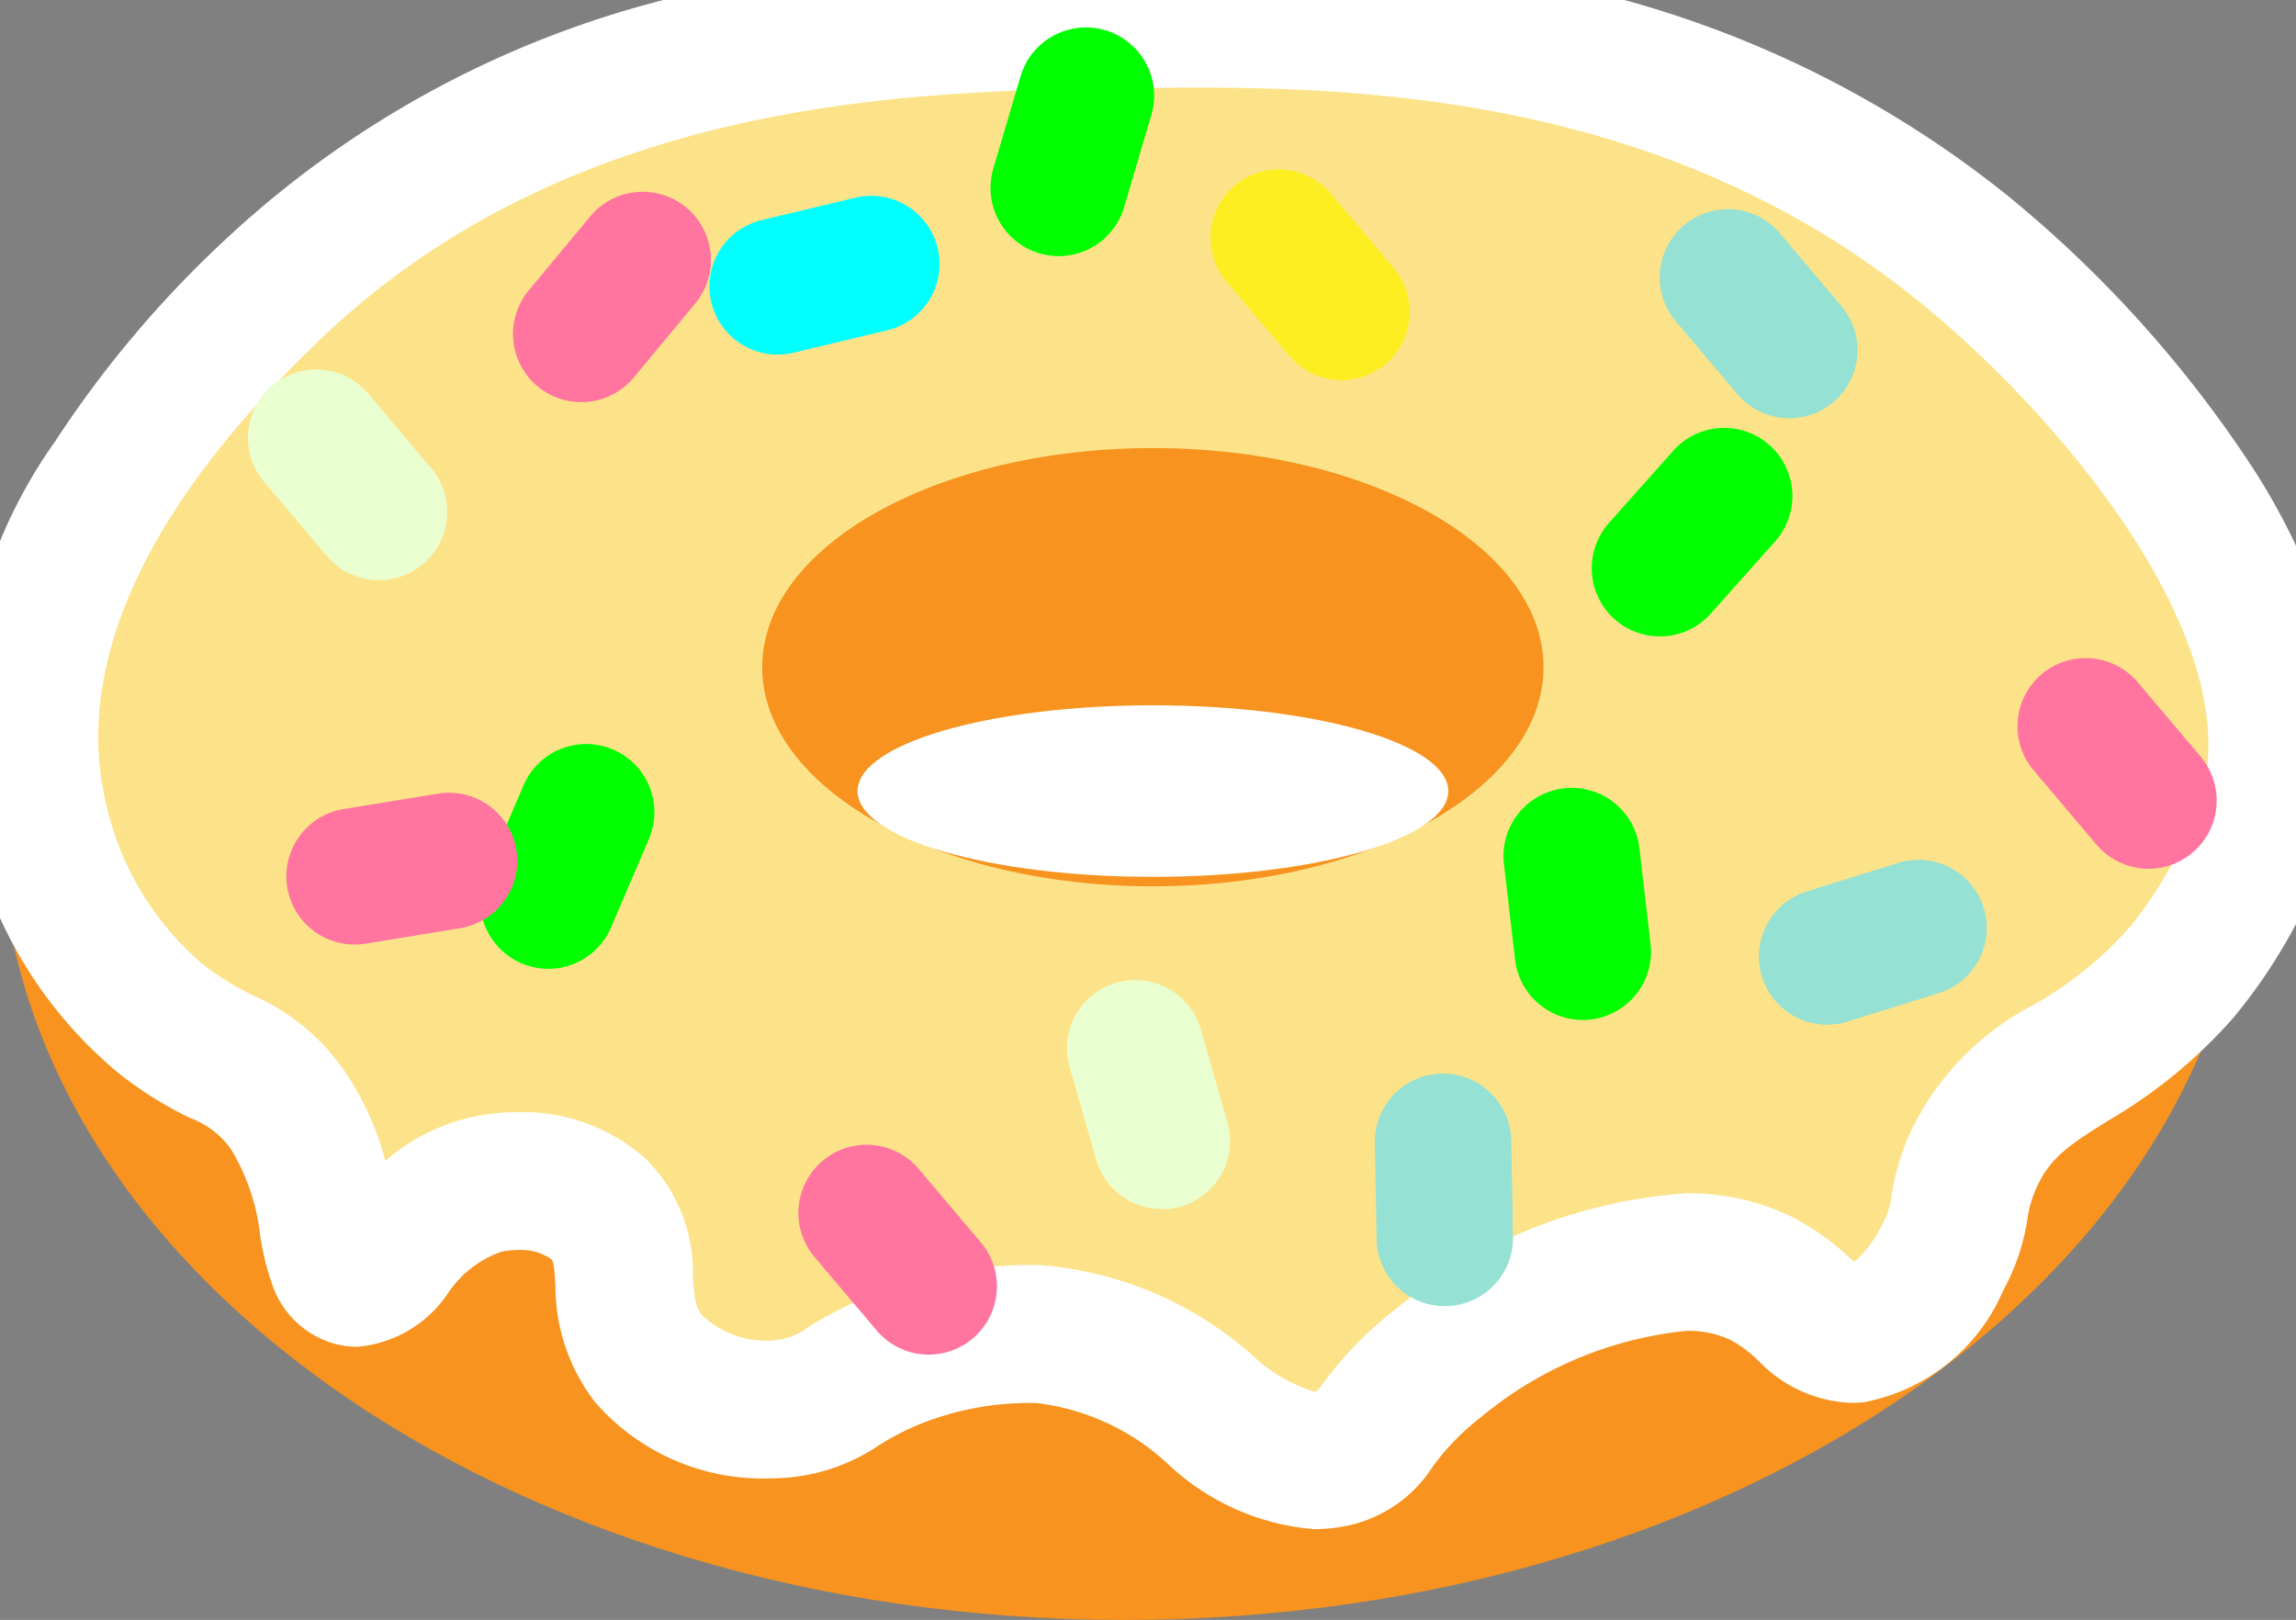 <svg xmlns="http://www.w3.org/2000/svg" xmlns:xlink="http://www.w3.org/1999/xlink" width="50" height="35.279" viewBox="0 0 50 35.279"><rect x="0" y="0" width="50" height="35.279" fill="#808080" stroke="none"/><defs><clipPath id="a"><rect width="50" height="35.279" fill="none"/></clipPath></defs><g clip-path="url(#a)"><path d="M48.968,18.979c0,9.626-10.962,17.429-24.484,17.429S0,28.605,0,18.979,10.962,1.55,24.484,1.55s24.484,7.8,24.484,17.429" transform="translate(0 -1.129)" fill="#f7931e"/><path d="M51.093,18.839a10.459,10.459,0,0,1-1.867,3.424c-1.9,2.21-3.667,2.071-4.565,4.15-.387.9-.17,1.183-.644,2.065-.132.246-.836,1.556-1.864,1.66-.844.086-1.1-.722-2.107-1.215-2.153-1.055-5.318.516-7,1.847-1.57,1.24-1.343,1.864-2.282,2.075-2.085.469-3.182-2.545-6.432-2.7a7.8,7.8,0,0,0-3.066.533c-1.262.494-1.475.977-2.442,1.085a3.484,3.484,0,0,1-2.985-1.085c-.933-1.155-.128-2.347-1.085-3.256a2.815,2.815,0,0,0-2.442-.543c-1.714.377-2.2,2.21-2.92,2.021s-.292-2.026-1.421-3.649c-.761-1.093-1.52-.991-2.728-1.954a7.879,7.879,0,0,1-2.7-4.461c-1.248-5.425,3.9-10.3,5.187-11.516,5.96-5.641,13.918-5.749,18.467-5.81,4.334-.058,11.908-.16,18.259,4.98,3.222,2.608,7.9,8,6.64,12.346" transform="translate(-1.71 -1.093)" fill="#fce38a"/><path d="M30.323,34.394a5.246,5.246,0,0,1-3.166-1.406,5.061,5.061,0,0,0-2.9-1.342c-.057,0-.119,0-.184,0a6.452,6.452,0,0,0-2.265.435,5.727,5.727,0,0,0-.959.488,4.2,4.2,0,0,1-1.864.691,4.945,4.945,0,0,1-.547.03,4.837,4.837,0,0,1-3.771-1.664,4.15,4.15,0,0,1-.862-2.549c-.026-.407-.043-.518-.089-.561a1.144,1.144,0,0,0-.727-.2,1.691,1.691,0,0,0-.36.037,2.311,2.311,0,0,0-1.16.9,2.65,2.65,0,0,1-1.978,1.17,1.912,1.912,0,0,1-.485-.063A2.011,2.011,0,0,1,7.63,29.044a5.975,5.975,0,0,1-.257-1.06,4.584,4.584,0,0,0-.639-1.874,1.906,1.906,0,0,0-.887-.671,8.5,8.5,0,0,1-1.527-.952,9.492,9.492,0,0,1-3.243-5.312A11.014,11.014,0,0,1,2.914,10.7,23.642,23.642,0,0,1,6.7,6.234,21.9,21.9,0,0,1,17.162.862,42.727,42.727,0,0,1,26.174.014C26.66.007,27.211,0,27.79,0a35.773,35.773,0,0,1,8.228.827,23.1,23.1,0,0,1,9.379,4.5,26.06,26.06,0,0,1,5.322,5.881,14.038,14.038,0,0,1,1.77,3.846,7.728,7.728,0,0,1,.045,4.2,12,12,0,0,1-2.17,3.983A10.983,10.983,0,0,1,47.6,25.51c-.87.545-1.267.814-1.563,1.5a2.435,2.435,0,0,0-.176.633,4.683,4.683,0,0,1-.523,1.547A4.136,4.136,0,0,1,42.3,31.63a2.712,2.712,0,0,1-.273.014A2.946,2.946,0,0,1,40,30.724a2.723,2.723,0,0,0-.614-.455,2.158,2.158,0,0,0-.953-.193,8.3,8.3,0,0,0-4.462,1.871,5.3,5.3,0,0,0-1.07,1.1,2.911,2.911,0,0,1-1.812,1.264A3.5,3.5,0,0,1,30.323,34.394Zm-6.25-5.753c.112,0,.221,0,.324.007a7.867,7.867,0,0,1,4.575,1.95,3.421,3.421,0,0,0,1.351.8.446.446,0,0,0,.066-.005c.036-.045.082-.105.121-.157a8.2,8.2,0,0,1,1.6-1.639,11.163,11.163,0,0,1,6.321-2.516,5.119,5.119,0,0,1,2.274.5,5.5,5.5,0,0,1,1.287.907l.1.088a2.612,2.612,0,0,0,.6-.8,1.749,1.749,0,0,0,.212-.654,5.347,5.347,0,0,1,.376-1.3,6.049,6.049,0,0,1,2.726-2.852,8.076,8.076,0,0,0,2.079-1.681,9,9,0,0,0,1.564-2.864c1-3.44-3.127-8.321-6.143-10.762C38.407,3.53,32.428,3,27.79,3c-.559,0-1.076.007-1.576.014-4.459.06-11.921.16-17.456,5.4C3.955,12.96,3.52,16.41,4,18.5a6.425,6.425,0,0,0,2.111,3.579l.04.028.019.017a5.663,5.663,0,0,0,1.044.643A4.752,4.752,0,0,1,9.2,24.4a6.286,6.286,0,0,1,.9,1.975,4.357,4.357,0,0,1,1.89-.955,4.684,4.684,0,0,1,1-.107,4.013,4.013,0,0,1,2.792,1.026A3.492,3.492,0,0,1,16.8,28.885c.031.494.054.669.2.853a2.039,2.039,0,0,0,1.651.537A1.366,1.366,0,0,0,19.3,30a8.683,8.683,0,0,1,1.412-.711A9.432,9.432,0,0,1,24.072,28.642Z" transform="translate(-1.71 -1.093)" fill="#fff"/><path d="M78.193,40.736c0,2.636-3.809,4.772-8.507,4.772s-8.507-2.137-8.507-4.772,3.809-4.772,8.507-4.772,8.507,2.137,8.507,4.772" transform="translate(-44.58 -26.206)" fill="#f7931e"/><path d="M138.632,22.2l1.353,1.6" transform="translate(-101.018 -16.175)" fill="blue"/><path d="M139.986,25.283a1.482,1.482,0,0,1-1.135-.526l-1.353-1.6a1.485,1.485,0,0,1,2.268-1.917l1.353,1.6a1.485,1.485,0,0,1-1.133,2.444Z" transform="translate(-101.018 -16.175)" fill="#95e1d3"/><path d="M91.695,86.158l-.578-2.014" transform="translate(-66.395 -61.314)" fill="blue"/><path d="M91.694,87.643a1.486,1.486,0,0,1-1.427-1.076l-.578-2.014a1.485,1.485,0,1,1,2.855-.819l.578,2.014a1.486,1.486,0,0,1-1.428,1.9Z" transform="translate(-66.395 -61.314)" fill="#eaffd0"/><path d="M69.556,97.36l1.353,1.6" transform="translate(-50.684 -70.944)" fill="blue"/><path d="M70.91,100.445a1.482,1.482,0,0,1-1.135-.526l-1.353-1.6A1.485,1.485,0,0,1,70.69,96.4L72.043,98a1.485,1.485,0,0,1-1.133,2.444Z" transform="translate(-50.684 -70.944)" fill="#ff75a0"/><path d="M134.6,39.853,133.2,41.417" transform="translate(-97.063 -29.04)" fill="blue"/><path d="M133.2,42.9A1.485,1.485,0,0,1,132.1,40.43l1.393-1.564a1.485,1.485,0,1,1,2.218,1.975l-1.394,1.564A1.481,1.481,0,0,1,133.2,42.9Z" transform="translate(-97.063 -29.04)" fill="lime"/><path d="M46.639,22.477l1.339-1.612" transform="translate(-33.985 -15.204)" fill="blue"/><path d="M46.638,23.962A1.485,1.485,0,0,1,45.5,21.528l1.339-1.612a1.485,1.485,0,0,1,2.284,1.9l-1.339,1.612A1.482,1.482,0,0,1,46.638,23.962Z" transform="translate(-33.985 -15.204)" fill="#ff75a0"/><path d="M115.82,91.642q.019,1.048.037,2.095" transform="translate(-84.395 -66.777)" fill="blue"/><path d="M115.857,95.222a1.485,1.485,0,0,1-1.484-1.458l-.037-2.095a1.485,1.485,0,0,1,2.97-.053l.037,2.095a1.485,1.485,0,0,1-1.458,1.511Z" transform="translate(-84.395 -66.777)" fill="#95e1d3"/><path d="M44.837,65.188l-.826,1.926" transform="translate(-32.07 -47.501)" fill="blue"/><path d="M44.01,68.6a1.486,1.486,0,0,1-1.364-2.071l.825-1.925a1.485,1.485,0,0,1,2.73,1.17L45.376,67.7A1.485,1.485,0,0,1,44.01,68.6Z" transform="translate(-32.07 -47.501)" fill="lime"/><path d="M62.425,21.678l2.038-.487" transform="translate(-45.488 -15.441)" fill="blue"/><path d="M62.424,23.163a1.485,1.485,0,0,1-.344-2.93l2.038-.487a1.485,1.485,0,1,1,.69,2.889l-2.038.487A1.489,1.489,0,0,1,62.424,23.163Z" transform="translate(-45.488 -15.441)" fill="aqua"/><path d="M25.451,35.2,26.8,36.8" transform="translate(-18.546 -25.649)" fill="blue"/><path d="M26.8,38.284a1.482,1.482,0,0,1-1.135-.526l-1.353-1.6a1.485,1.485,0,1,1,2.268-1.917l1.353,1.6A1.485,1.485,0,0,1,26.8,38.284Z" transform="translate(-18.546 -25.649)" fill="#eaffd0"/><path d="M102.689,19.14l1.353,1.6" transform="translate(-74.827 -13.947)" fill="blue"/><path d="M104.043,22.225a1.482,1.482,0,0,1-1.135-.526l-1.353-1.6a1.485,1.485,0,1,1,2.268-1.917l1.353,1.6a1.485,1.485,0,0,1-1.133,2.444Z" transform="translate(-74.827 -13.947)" fill="#fcee21"/><path d="M30.54,69.1l-2.068.338" transform="translate(-20.747 -50.349)" fill="blue"/><path d="M28.47,70.919a1.485,1.485,0,0,1-.238-2.951L30.3,67.63a1.485,1.485,0,0,1,.479,2.931l-2.068.338A1.5,1.5,0,0,1,28.47,70.919Z" transform="translate(-20.747 -50.349)" fill="#ff75a0"/><path d="M85.564,7.678l-.593,2.009" transform="translate(-61.916 -5.595)" fill="blue"/><path d="M84.972,11.173a1.486,1.486,0,0,1-1.425-1.906l.593-2.009a1.485,1.485,0,1,1,2.849.84l-.593,2.01A1.486,1.486,0,0,1,84.972,11.173Z" transform="translate(-61.916 -5.595)" fill="lime"/><path d="M126.148,68.725l.242,2.081" transform="translate(-91.921 -50.078)" fill="blue"/><path d="M126.388,72.291a1.485,1.485,0,0,1-1.473-1.313l-.242-2.081a1.485,1.485,0,1,1,2.95-.344l.242,2.081a1.485,1.485,0,0,1-1.3,1.647A1.5,1.5,0,0,1,126.388,72.291Z" transform="translate(-91.921 -50.078)" fill="lime"/><path d="M167.442,58.358l1.353,1.6" transform="translate(-122.011 -42.524)" fill="blue"/><path d="M168.8,61.443a1.482,1.482,0,0,1-1.135-.526l-1.353-1.6a1.485,1.485,0,1,1,2.268-1.917l1.353,1.6a1.485,1.485,0,0,1-1.133,2.444Z" transform="translate(-122.011 -42.524)" fill="#ff75a0"/><path d="M146.615,75.094l2-.623" transform="translate(-106.835 -54.265)" fill="blue"/><path d="M146.615,76.58a1.485,1.485,0,0,1-.441-2.9l2-.623a1.485,1.485,0,1,1,.884,2.836l-2,.623A1.485,1.485,0,0,1,146.615,76.58Z" transform="translate(-106.835 -54.265)" fill="#95e1d3"/><path d="M81.691,58.479c0,1.031-2.88,1.868-6.432,1.868s-6.432-.836-6.432-1.868,2.88-1.868,6.432-1.868,6.432.836,6.432,1.868" transform="translate(-50.152 -41.251)" fill="#fff"/></g></svg>